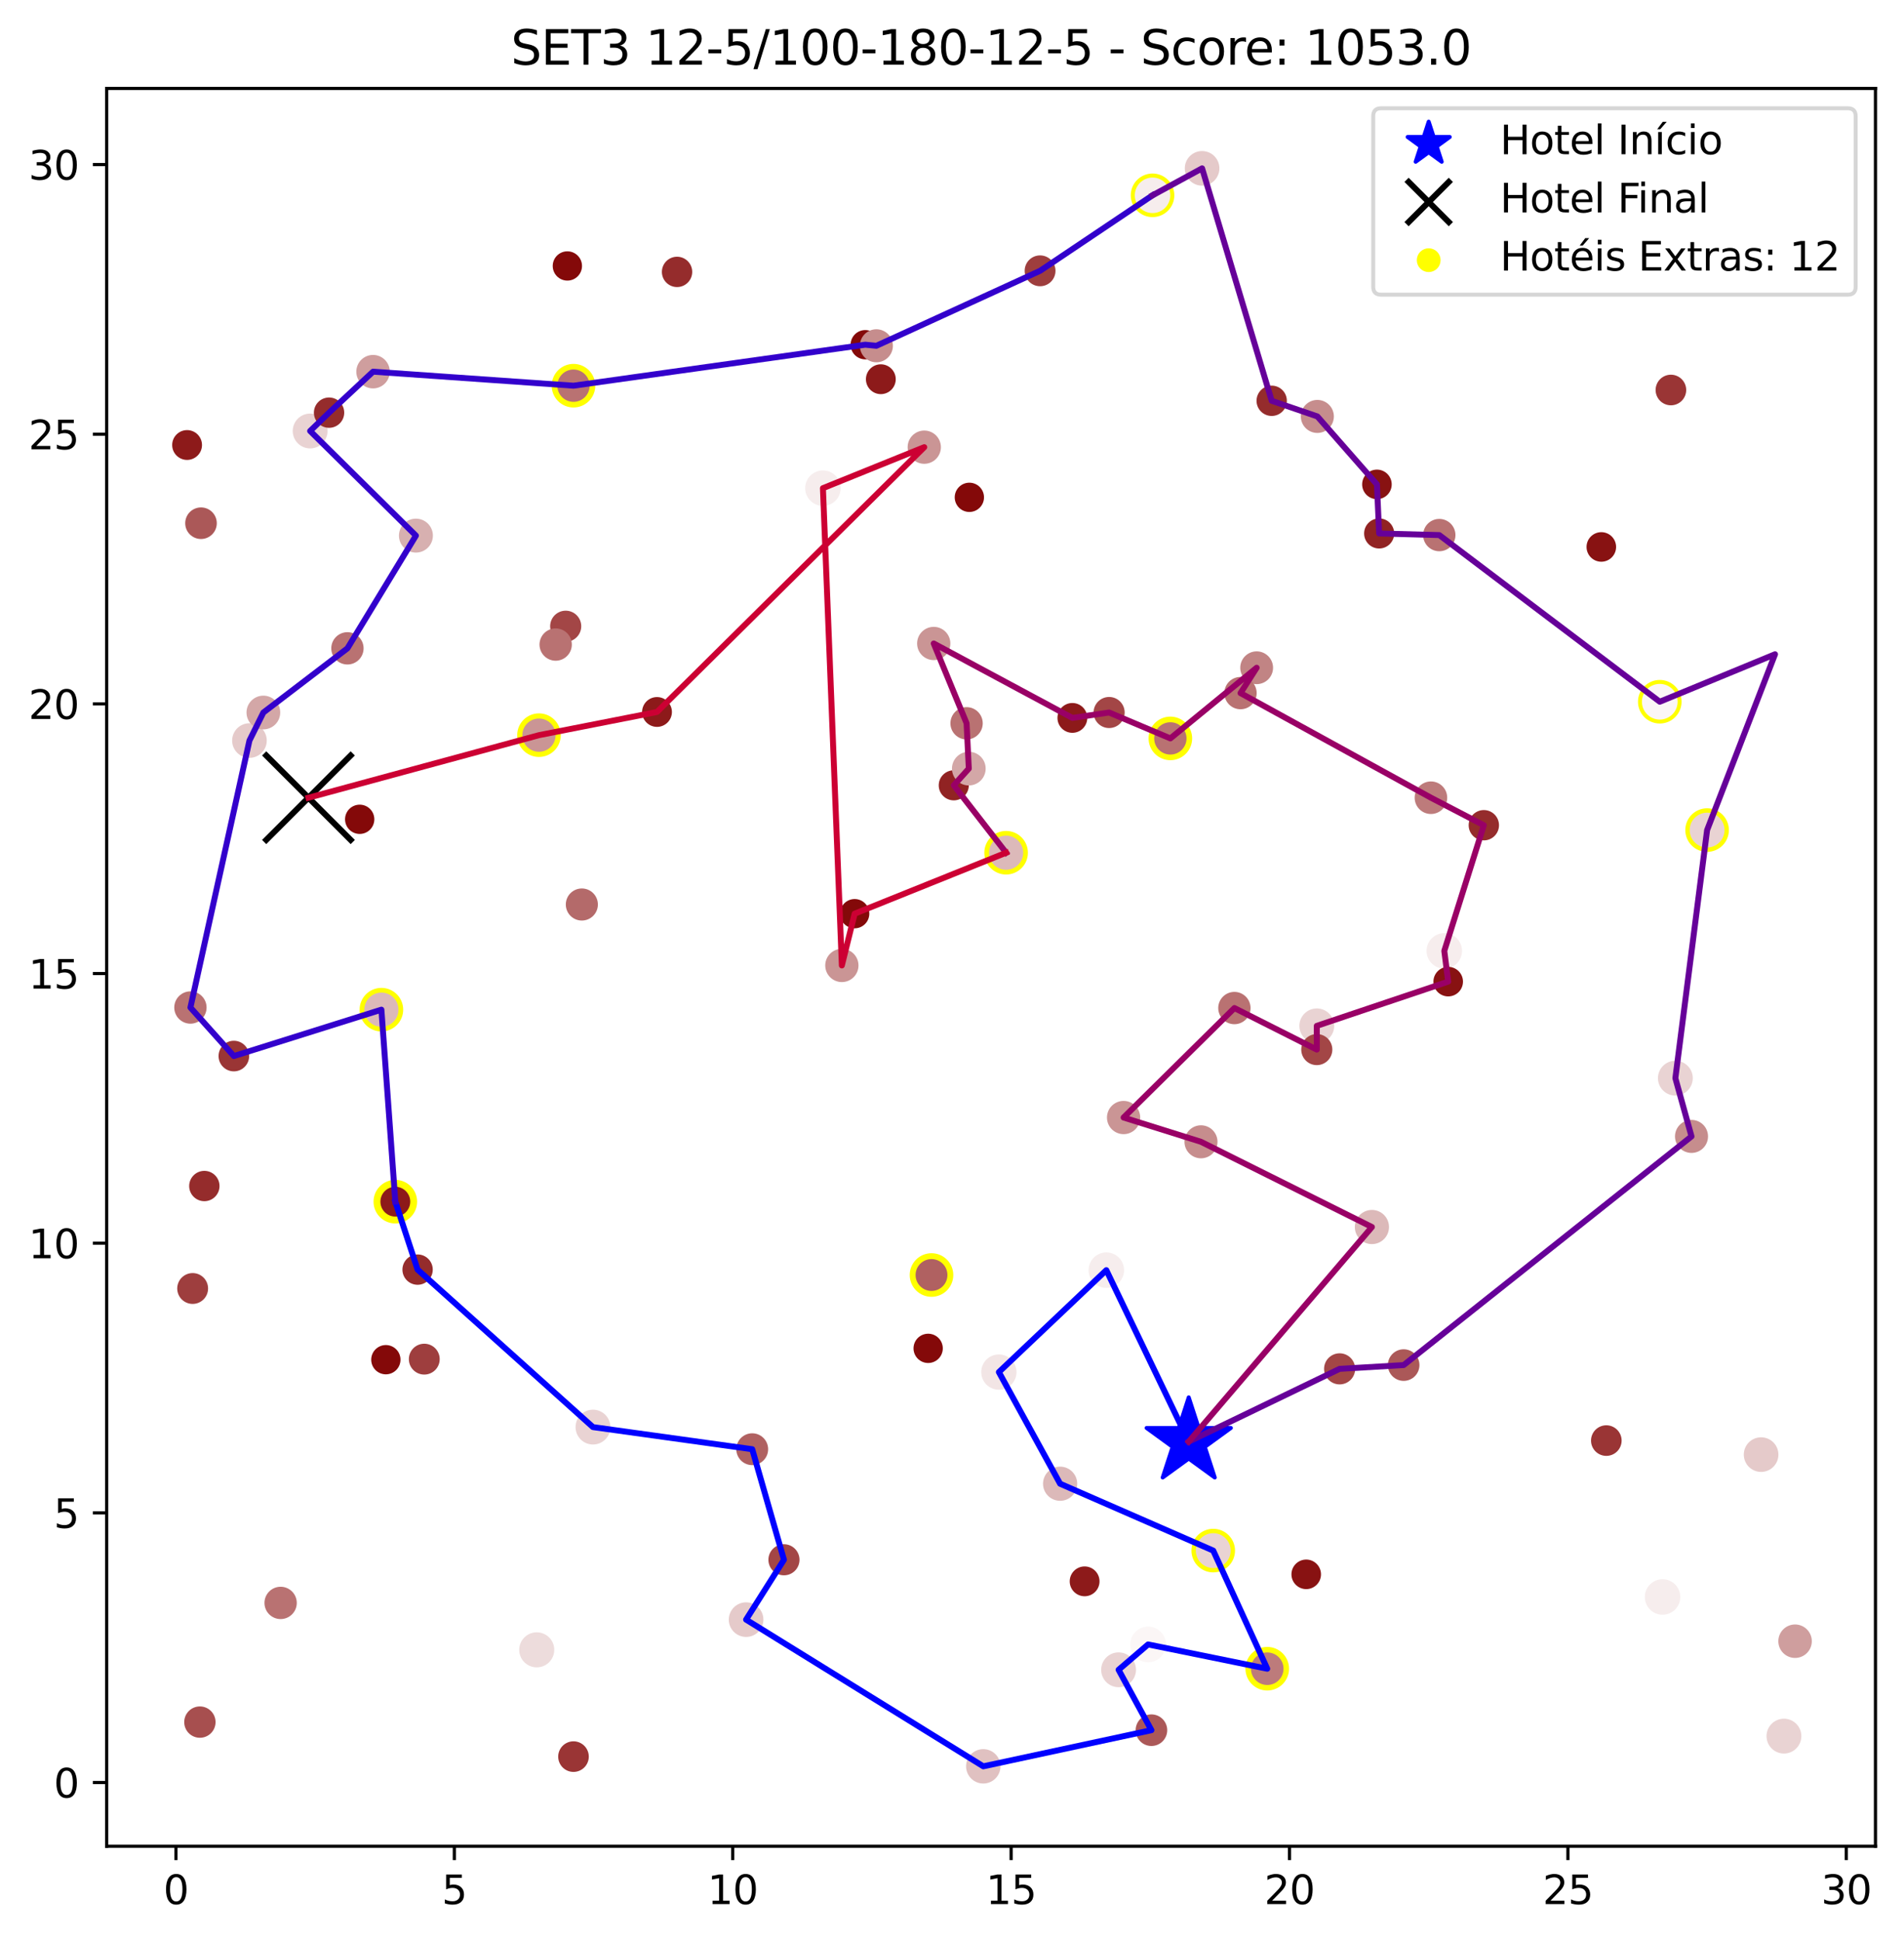 <?xml version="1.0" encoding="utf-8" standalone="no"?>
<!DOCTYPE svg PUBLIC "-//W3C//DTD SVG 1.1//EN"
  "http://www.w3.org/Graphics/SVG/1.1/DTD/svg11.dtd">
<svg xmlns:xlink="http://www.w3.org/1999/xlink" width="480.525pt" height="489.716pt" viewBox="0 0 480.525 489.716" xmlns="http://www.w3.org/2000/svg" version="1.1">
 <defs>
  <style type="text/css">*{stroke-linejoin: round; stroke-linecap: butt}</style>
 </defs>
 <g id="figure_1">
  <g id="patch_1">
   <path d="M 0 489.716 
L 480.525 489.716 
L 480.525 0 
L 0 0 
z
" style="fill: #ffffff"/>
  </g>
  <g id="axes_1">
   <g id="patch_2">
    <path d="M 26.925 465.838 
L 473.325 465.838 
L 473.325 22.318 
L 26.925 22.318 
z
" style="fill: #ffffff"/>
   </g>
   <g id="PathCollection_1">
    <defs>
     <path id="ma18c067076" d="M 0 -11.18 
L -2.51 -3.455 
L -10.633 -3.455 
L -4.061 1.32 
L -6.572 9.045 
L -0 4.271 
L 6.572 9.045 
L 4.061 1.32 
L 10.633 -3.455 
L 2.51 -3.455 
z
" style="stroke: #0000ff"/>
    </defs>
    <g clip-path="url(#p81ca0486a2)">
     <use xlink:href="#ma18c067076" x="300.009" y="363.759" style="fill: #0000ff; stroke: #0000ff"/>
    </g>
   </g>
   <g id="PathCollection_2">
    <defs>
     <path id="mfc1b18cfdc" d="M -11.18 11.18 
L 11.18 -11.18 
M -11.18 -11.18 
L 11.18 11.18 
" style="stroke: #000000; stroke-width: 1.5"/>
    </defs>
    <g clip-path="url(#p81ca0486a2)">
     <use xlink:href="#mfc1b18cfdc" x="77.849" y="201.281" style="stroke: #000000; stroke-width: 1.5"/>
    </g>
   </g>
   <g id="PathCollection_3">
    <defs>
     <path id="mdcab46cb27" d="M 0 5 
C 1.326 5 2.598 4.473 3.536 3.536 
C 4.473 2.598 5 1.326 5 0 
C 5 -1.326 4.473 -2.598 3.536 -3.536 
C 2.598 -4.473 1.326 -5 0 -5 
C -1.326 -5 -2.598 -4.473 -3.536 -3.536 
C -4.473 -2.598 -5 -1.326 -5 0 
C -5 1.326 -4.473 2.598 -3.536 3.536 
C -2.598 4.473 -1.326 5 0 5 
z
" style="stroke: #ffff00"/>
    </defs>
    <g clip-path="url(#p81ca0486a2)">
     <use xlink:href="#mdcab46cb27" x="418.888" y="177.06" style="fill: #ffff00; stroke: #ffff00"/>
    </g>
   </g>
   <g id="PathCollection_4">
    <g clip-path="url(#p81ca0486a2)">
     <use xlink:href="#mdcab46cb27" x="253.919" y="215.161" style="fill: #ffff00; stroke: #ffff00"/>
    </g>
   </g>
   <g id="PathCollection_5">
    <g clip-path="url(#p81ca0486a2)">
     <use xlink:href="#mdcab46cb27" x="306.192" y="391.247" style="fill: #ffff00; stroke: #ffff00"/>
    </g>
   </g>
   <g id="PathCollection_6">
    <g clip-path="url(#p81ca0486a2)">
     <use xlink:href="#mdcab46cb27" x="96.257" y="254.76" style="fill: #ffff00; stroke: #ffff00"/>
    </g>
   </g>
   <g id="PathCollection_7">
    <g clip-path="url(#p81ca0486a2)">
     <use xlink:href="#mdcab46cb27" x="99.77" y="303.204" style="fill: #ffff00; stroke: #ffff00"/>
    </g>
   </g>
   <g id="PathCollection_8">
    <g clip-path="url(#p81ca0486a2)">
     <use xlink:href="#mdcab46cb27" x="290.875" y="49.282" style="fill: #ffff00; stroke: #ffff00"/>
    </g>
   </g>
   <g id="PathCollection_9">
    <g clip-path="url(#p81ca0486a2)">
     <use xlink:href="#mdcab46cb27" x="295.372" y="186.313" style="fill: #ffff00; stroke: #ffff00"/>
    </g>
   </g>
   <g id="PathCollection_10">
    <g clip-path="url(#p81ca0486a2)">
     <use xlink:href="#mdcab46cb27" x="430.832" y="209.446" style="fill: #ffff00; stroke: #ffff00"/>
    </g>
   </g>
   <g id="PathCollection_11">
    <g clip-path="url(#p81ca0486a2)">
     <use xlink:href="#mdcab46cb27" x="235.089" y="321.711" style="fill: #ffff00; stroke: #ffff00"/>
    </g>
   </g>
   <g id="PathCollection_12">
    <g clip-path="url(#p81ca0486a2)">
     <use xlink:href="#mdcab46cb27" x="319.822" y="421.048" style="fill: #ffff00; stroke: #ffff00"/>
    </g>
   </g>
   <g id="PathCollection_13">
    <g clip-path="url(#p81ca0486a2)">
     <use xlink:href="#mdcab46cb27" x="144.736" y="97.318" style="fill: #ffff00; stroke: #ffff00"/>
    </g>
   </g>
   <g id="PathCollection_14">
    <g clip-path="url(#p81ca0486a2)">
     <use xlink:href="#mdcab46cb27" x="136.024" y="185.496" style="fill: #ffff00; stroke: #ffff00"/>
    </g>
   </g>
   <g id="PathCollection_15">
    <defs>
     <path id="mba3a2cd5c7" d="M 0 3.392 
C 0.9 3.392 1.763 3.035 2.399 2.399 
C 3.035 1.763 3.392 0.9 3.392 0 
C 3.392 -0.9 3.035 -1.763 2.399 -2.399 
C 1.763 -3.035 0.9 -3.392 0 -3.392 
C -0.9 -3.392 -1.763 -3.035 -2.399 -2.399 
C -3.035 -1.763 -3.392 -0.9 -3.392 0 
C -3.392 0.9 -3.035 1.763 -2.399 2.399 
C -1.763 3.035 -0.9 3.392 0 3.392 
z
" style="stroke: #9e3e3e"/>
    </defs>
    <g clip-path="url(#p81ca0486a2)">
     <use xlink:href="#mba3a2cd5c7" x="262.491" y="68.333" style="fill: #9e3e3e; stroke: #9e3e3e"/>
    </g>
   </g>
   <g id="PathCollection_16">
    <defs>
     <path id="m7656d18fa8" d="M 0 3.328 
C 0.883 3.328 1.729 2.978 2.353 2.353 
C 2.978 1.729 3.328 0.883 3.328 0 
C 3.328 -0.883 2.978 -1.729 2.353 -2.353 
C 1.729 -2.978 0.883 -3.328 0 -3.328 
C -0.883 -3.328 -1.729 -2.978 -2.353 -2.353 
C -2.978 -1.729 -3.328 -0.883 -3.328 0 
C -3.328 0.883 -2.978 1.729 -2.353 2.353 
C -1.729 2.978 -0.883 3.328 0 3.328 
z
" style="stroke: #952c2c"/>
    </defs>
    <g clip-path="url(#p81ca0486a2)">
     <use xlink:href="#m7656d18fa8" x="170.872" y="68.605" style="fill: #952c2c; stroke: #952c2c"/>
    </g>
   </g>
   <g id="PathCollection_17">
    <defs>
     <path id="m04b0df99ba" d="M 0 3.895 
C 1.033 3.895 2.024 3.485 2.754 2.754 
C 3.485 2.024 3.895 1.033 3.895 0 
C 3.895 -1.033 3.485 -2.024 2.754 -2.754 
C 2.024 -3.485 1.033 -3.895 0 -3.895 
C -1.033 -3.895 -2.024 -3.485 -2.754 -2.754 
C -3.485 -2.024 -3.895 -1.033 -3.895 0 
C -3.895 1.033 -3.485 2.024 -2.754 2.754 
C -2.024 3.485 -1.033 3.895 0 3.895 
z
" style="stroke: #e9d3d3"/>
    </defs>
    <g clip-path="url(#p81ca0486a2)">
     <use xlink:href="#m04b0df99ba" x="282.304" y="421.32" style="fill: #e9d3d3; stroke: #e9d3d3"/>
    </g>
   </g>
   <g id="PathCollection_18">
    <defs>
     <path id="m6195710297" d="M 0 3.263 
C 0.865 3.263 1.695 2.919 2.307 2.307 
C 2.919 1.695 3.263 0.865 3.263 0 
C 3.263 -0.865 2.919 -1.695 2.307 -2.307 
C 1.695 -2.919 0.865 -3.263 0 -3.263 
C -0.865 -3.263 -1.695 -2.919 -2.307 -2.307 
C -2.919 -1.695 -3.263 -0.865 -3.263 0 
C -3.263 0.865 -2.919 1.695 -2.307 2.307 
C -1.695 2.919 -0.865 3.263 0 3.263 
z
" style="stroke: #8d1a1a"/>
    </defs>
    <g clip-path="url(#p81ca0486a2)">
     <use xlink:href="#m6195710297" x="165.814" y="179.645" style="fill: #8d1a1a; stroke: #8d1a1a"/>
    </g>
   </g>
   <g id="PathCollection_19">
    <defs>
     <path id="mcd9da1a02b" d="M 0 3.867 
C 1.026 3.867 2.009 3.46 2.735 2.735 
C 3.46 2.009 3.867 1.026 3.867 0 
C 3.867 -1.026 3.46 -2.009 2.735 -2.735 
C 2.009 -3.46 1.026 -3.867 0 -3.867 
C -1.026 -3.867 -2.009 -3.46 -2.735 -2.735 
C -3.46 -2.009 -3.867 -1.026 -3.867 0 
C -3.867 1.026 -3.46 2.009 -2.735 2.735 
C -2.009 3.46 -1.026 3.867 0 3.867 
z
" style="stroke: #e5caca"/>
    </defs>
    <g clip-path="url(#p81ca0486a2)">
     <use xlink:href="#mcd9da1a02b" x="303.382" y="42.478" style="fill: #e5caca; stroke: #e5caca"/>
    </g>
   </g>
   <g id="PathCollection_20">
    <g clip-path="url(#p81ca0486a2)">
     <use xlink:href="#m6195710297" x="99.77" y="303.204" style="fill: #8d1a1a; stroke: #8d1a1a"/>
    </g>
   </g>
   <g id="PathCollection_21">
    <defs>
     <path id="m7a9703d9ce" d="M 0 3.95 
C 1.048 3.95 2.052 3.534 2.793 2.793 
C 3.534 2.052 3.95 1.048 3.95 0 
C 3.95 -1.048 3.534 -2.052 2.793 -2.793 
C 2.052 -3.534 1.048 -3.95 0 -3.95 
C -1.048 -3.95 -2.052 -3.534 -2.793 -2.793 
C -3.534 -2.052 -3.95 -1.048 -3.95 0 
C -3.95 1.048 -3.534 2.052 -2.793 2.793 
C -2.052 3.534 -1.048 3.95 0 3.95 
z
" style="stroke: #f2e5e5"/>
    </defs>
    <g clip-path="url(#p81ca0486a2)">
     <use xlink:href="#m7a9703d9ce" x="252.092" y="346.205" style="fill: #f2e5e5; stroke: #f2e5e5"/>
    </g>
   </g>
   <g id="PathCollection_22">
    <g clip-path="url(#p81ca0486a2)">
     <use xlink:href="#m04b0df99ba" x="78.271" y="108.748" style="fill: #e9d3d3; stroke: #e9d3d3"/>
    </g>
   </g>
   <g id="PathCollection_23">
    <defs>
     <path id="mee8bb777bc" d="M 0 3.667 
C 0.973 3.667 1.905 3.281 2.593 2.593 
C 3.281 1.905 3.667 0.973 3.667 0 
C 3.667 -0.973 3.281 -1.905 2.593 -2.593 
C 1.905 -3.281 0.973 -3.667 0 -3.667 
C -0.973 -3.667 -1.905 -3.281 -2.593 -2.593 
C -3.281 -1.905 -3.667 -0.973 -3.667 0 
C -3.667 0.973 -3.281 1.905 -2.593 2.593 
C -1.905 3.281 -0.973 3.667 0 3.667 
z
" style="stroke: #c68d8d"/>
    </defs>
    <g clip-path="url(#p81ca0486a2)">
     <use xlink:href="#mee8bb777bc" x="303.101" y="288.099" style="fill: #c68d8d; stroke: #c68d8d"/>
    </g>
   </g>
   <g id="PathCollection_24">
    <defs>
     <path id="m1879bbd287" d="M 0 3.811 
C 1.011 3.811 1.98 3.41 2.695 2.695 
C 3.41 1.98 3.811 1.011 3.811 0 
C 3.811 -1.011 3.41 -1.98 2.695 -2.695 
C 1.98 -3.41 1.011 -3.811 0 -3.811 
C -1.011 -3.811 -1.98 -3.41 -2.695 -2.695 
C -3.41 -1.98 -3.811 -1.011 -3.811 0 
C -3.811 1.011 -3.41 1.98 -2.695 2.695 
C -1.98 3.41 -1.011 3.811 0 3.811 
z
" style="stroke: #dcb9b9"/>
    </defs>
    <g clip-path="url(#p81ca0486a2)">
     <use xlink:href="#m1879bbd287" x="253.919" y="215.161" style="fill: #dcb9b9; stroke: #dcb9b9"/>
    </g>
   </g>
   <g id="PathCollection_25">
    <defs>
     <path id="m05b6ee1ac3" d="M 0 3.361 
C 0.891 3.361 1.746 3.006 2.376 2.376 
C 3.006 1.746 3.361 0.891 3.361 0 
C 3.361 -0.891 3.006 -1.746 2.376 -2.376 
C 1.746 -3.006 0.891 -3.361 0 -3.361 
C -0.891 -3.361 -1.746 -3.006 -2.376 -2.376 
C -3.006 -1.746 -3.361 -0.891 -3.361 0 
C -3.361 0.891 -3.006 1.746 -2.376 2.376 
C -1.746 3.006 -0.891 3.361 0 3.361 
z
" style="stroke: #9a3535"/>
    </defs>
    <g clip-path="url(#p81ca0486a2)">
     <use xlink:href="#m05b6ee1ac3" x="144.736" y="443.229" style="fill: #9a3535; stroke: #9a3535"/>
    </g>
   </g>
   <g id="PathCollection_26">
    <defs>
     <path id="m566c86bbba" d="M 0 3.696 
C 0.98 3.696 1.921 3.307 2.614 2.614 
C 3.307 1.921 3.696 0.98 3.696 0 
C 3.696 -0.98 3.307 -1.921 2.614 -2.614 
C 1.921 -3.307 0.98 -3.696 0 -3.696 
C -0.98 -3.696 -1.921 -3.307 -2.614 -2.614 
C -3.307 -1.921 -3.696 -0.98 -3.696 0 
C -3.696 0.98 -3.307 1.921 -2.614 2.614 
C -1.921 3.307 -0.98 3.696 0 3.696 
z
" style="stroke: #ca9595"/>
    </defs>
    <g clip-path="url(#p81ca0486a2)">
     <use xlink:href="#m566c86bbba" x="233.263" y="112.831" style="fill: #ca9595; stroke: #ca9595"/>
    </g>
   </g>
   <g id="PathCollection_27">
    <defs>
     <path id="m4d0fc7aca3" d="M 0 3.977 
C 1.055 3.977 2.067 3.558 2.812 2.812 
C 3.558 2.067 3.977 1.055 3.977 0 
C 3.977 -1.055 3.558 -2.067 2.812 -2.812 
C 2.067 -3.558 1.055 -3.977 0 -3.977 
C -1.055 -3.977 -2.067 -3.558 -2.812 -2.812 
C -3.558 -2.067 -3.977 -1.055 -3.977 0 
C -3.977 1.055 -3.558 2.067 -2.812 2.812 
C -2.067 3.558 -1.055 3.977 0 3.977 
z
" style="stroke: #f6eded"/>
    </defs>
    <g clip-path="url(#p81ca0486a2)">
     <use xlink:href="#m4d0fc7aca3" x="290.875" y="49.282" style="fill: #f6eded; stroke: #f6eded"/>
    </g>
   </g>
   <g id="PathCollection_28">
    <g clip-path="url(#p81ca0486a2)">
     <use xlink:href="#m4d0fc7aca3" x="279.212" y="320.486" style="fill: #f6eded; stroke: #f6eded"/>
    </g>
   </g>
   <g id="PathCollection_29">
    <defs>
     <path id="mb401689727" d="M 0 3.196 
C 0.848 3.196 1.661 2.859 2.26 2.26 
C 2.859 1.661 3.196 0.848 3.196 0 
C 3.196 -0.848 2.859 -1.661 2.26 -2.26 
C 1.661 -2.859 0.848 -3.196 0 -3.196 
C -0.848 -3.196 -1.661 -2.859 -2.26 -2.26 
C -2.859 -1.661 -3.196 -0.848 -3.196 0 
C -3.196 0.848 -2.859 1.661 -2.26 2.26 
C -1.661 2.859 -0.848 3.196 0 3.196 
z
" style="stroke: #840909"/>
    </defs>
    <g clip-path="url(#p81ca0486a2)">
     <use xlink:href="#mb401689727" x="218.368" y="86.976" style="fill: #840909; stroke: #840909"/>
    </g>
   </g>
   <g id="PathCollection_30">
    <g clip-path="url(#p81ca0486a2)">
     <use xlink:href="#m05b6ee1ac3" x="405.398" y="363.487" style="fill: #9a3535; stroke: #9a3535"/>
    </g>
   </g>
   <g id="PathCollection_31">
    <g clip-path="url(#p81ca0486a2)">
     <use xlink:href="#m4d0fc7aca3" x="207.688" y="123.173" style="fill: #f6eded; stroke: #f6eded"/>
    </g>
   </g>
   <g id="PathCollection_32">
    <g clip-path="url(#p81ca0486a2)">
     <use xlink:href="#mcd9da1a02b" x="188.297" y="408.665" style="fill: #e5caca; stroke: #e5caca"/>
    </g>
   </g>
   <g id="PathCollection_33">
    <defs>
     <path id="m15bb68bbd5" d="M 0 3.725 
C 0.988 3.725 1.936 3.333 2.634 2.634 
C 3.333 1.936 3.725 0.988 3.725 0 
C 3.725 -0.988 3.333 -1.936 2.634 -2.634 
C 1.936 -3.333 0.988 -3.725 0 -3.725 
C -0.988 -3.725 -1.936 -3.333 -2.634 -2.634 
C -3.333 -1.936 -3.725 -0.988 -3.725 0 
C -3.725 0.988 -3.333 1.936 -2.634 2.634 
C -1.936 3.333 -0.988 3.725 0 3.725 
z
" style="stroke: #cf9e9e"/>
    </defs>
    <g clip-path="url(#p81ca0486a2)">
     <use xlink:href="#m15bb68bbd5" x="94.149" y="93.78" style="fill: #cf9e9e; stroke: #cf9e9e"/>
    </g>
   </g>
   <g id="PathCollection_34">
    <defs>
     <path id="m0077abe23b" d="M 0 3.578 
C 0.949 3.578 1.859 3.201 2.53 2.53 
C 3.201 1.859 3.578 0.949 3.578 0 
C 3.578 -0.949 3.201 -1.859 2.53 -2.53 
C 1.859 -3.201 0.949 -3.578 0 -3.578 
C -0.949 -3.578 -1.859 -3.201 -2.53 -2.53 
C -3.201 -1.859 -3.578 -0.949 -3.578 0 
C -3.578 0.949 -3.201 1.859 -2.53 2.53 
C -1.859 3.201 -0.949 3.578 0 3.578 
z
" style="stroke: #b97272"/>
    </defs>
    <g clip-path="url(#p81ca0486a2)">
     <use xlink:href="#m0077abe23b" x="295.372" y="186.313" style="fill: #b97272; stroke: #b97272"/>
    </g>
   </g>
   <g id="PathCollection_35">
    <g clip-path="url(#p81ca0486a2)">
     <use xlink:href="#mb401689727" x="97.381" y="343.075" style="fill: #840909; stroke: #840909"/>
    </g>
   </g>
   <g id="PathCollection_36">
    <g clip-path="url(#p81ca0486a2)">
     <use xlink:href="#m0077abe23b" x="243.942" y="182.503" style="fill: #b97272; stroke: #b97272"/>
    </g>
   </g>
   <g id="PathCollection_37">
    <g clip-path="url(#p81ca0486a2)">
     <use xlink:href="#m1879bbd287" x="267.549" y="374.373" style="fill: #dcb9b9; stroke: #dcb9b9"/>
    </g>
   </g>
   <g id="PathCollection_38">
    <g clip-path="url(#p81ca0486a2)">
     <use xlink:href="#mcd9da1a02b" x="62.954" y="186.857" style="fill: #e5caca; stroke: #e5caca"/>
    </g>
   </g>
   <g id="PathCollection_39">
    <g clip-path="url(#p81ca0486a2)">
     <use xlink:href="#mee8bb777bc" x="332.469" y="105.074" style="fill: #c68d8d; stroke: #c68d8d"/>
    </g>
   </g>
   <g id="PathCollection_40">
    <defs>
     <path id="m54133c2c2b" d="M 0 3.424 
C 0.908 3.424 1.779 3.063 2.421 2.421 
C 3.063 1.779 3.424 0.908 3.424 0 
C 3.424 -0.908 3.063 -1.779 2.421 -2.421 
C 1.779 -3.063 0.908 -3.424 0 -3.424 
C -0.908 -3.424 -1.779 -3.063 -2.421 -2.421 
C -3.063 -1.779 -3.424 -0.908 -3.424 0 
C -3.424 0.908 -3.063 1.779 -2.421 2.421 
C -1.779 3.063 -0.908 3.424 0 3.424 
z
" style="stroke: #a34646"/>
    </defs>
    <g clip-path="url(#p81ca0486a2)">
     <use xlink:href="#m54133c2c2b" x="279.915" y="179.781" style="fill: #a34646; stroke: #a34646"/>
    </g>
   </g>
   <g id="PathCollection_41">
    <g clip-path="url(#p81ca0486a2)">
     <use xlink:href="#m04b0df99ba" x="430.832" y="209.446" style="fill: #e9d3d3; stroke: #e9d3d3"/>
    </g>
   </g>
   <g id="PathCollection_42">
    <defs>
     <path id="m2c5365480b" d="M 0 3.638 
C 0.965 3.638 1.89 3.254 2.572 2.572 
C 3.254 1.89 3.638 0.965 3.638 0 
C 3.638 -0.965 3.254 -1.89 2.572 -2.572 
C 1.89 -3.254 0.965 -3.638 0 -3.638 
C -0.965 -3.638 -1.89 -3.254 -2.572 -2.572 
C -3.254 -1.89 -3.638 -0.965 -3.638 0 
C -3.638 0.965 -3.254 1.89 -2.572 2.572 
C -1.89 3.254 -0.965 3.638 0 3.638 
z
" style="stroke: #c18484"/>
    </defs>
    <g clip-path="url(#p81ca0486a2)">
     <use xlink:href="#m2c5365480b" x="317.152" y="168.487" style="fill: #c18484; stroke: #c18484"/>
    </g>
   </g>
   <g id="PathCollection_43">
    <g clip-path="url(#p81ca0486a2)">
     <use xlink:href="#m04b0df99ba" x="332.328" y="258.843" style="fill: #e9d3d3; stroke: #e9d3d3"/>
    </g>
   </g>
   <g id="PathCollection_44">
    <g clip-path="url(#p81ca0486a2)">
     <use xlink:href="#m54133c2c2b" x="338.09" y="345.388" style="fill: #a34646; stroke: #a34646"/>
    </g>
   </g>
   <g id="PathCollection_45">
    <g clip-path="url(#p81ca0486a2)">
     <use xlink:href="#m7656d18fa8" x="83.048" y="104.122" style="fill: #952c2c; stroke: #952c2c"/>
    </g>
   </g>
   <g id="PathCollection_46">
    <g clip-path="url(#p81ca0486a2)">
     <use xlink:href="#m6195710297" x="270.641" y="181.142" style="fill: #8d1a1a; stroke: #8d1a1a"/>
    </g>
   </g>
   <g id="PathCollection_47">
    <defs>
     <path id="md9c5b44cce" d="M 0 3.455 
C 0.916 3.455 1.795 3.091 2.443 2.443 
C 3.091 1.795 3.455 0.916 3.455 0 
C 3.455 -0.916 3.091 -1.795 2.443 -2.443 
C 1.795 -3.091 0.916 -3.455 0 -3.455 
C -0.916 -3.455 -1.795 -3.091 -2.443 -2.443 
C -3.091 -1.795 -3.455 -0.916 -3.455 0 
C -3.455 0.916 -3.091 1.795 -2.443 2.443 
C -1.795 3.091 -0.916 3.455 0 3.455 
z
" style="stroke: #a74f4f"/>
    </defs>
    <g clip-path="url(#p81ca0486a2)">
     <use xlink:href="#md9c5b44cce" x="50.448" y="434.52" style="fill: #a74f4f; stroke: #a74f4f"/>
    </g>
   </g>
   <g id="PathCollection_48">
    <defs>
     <path id="mc41c60c605" d="M 0 3.517 
C 0.933 3.517 1.827 3.147 2.487 2.487 
C 3.147 1.827 3.517 0.933 3.517 0 
C 3.517 -0.933 3.147 -1.827 2.487 -2.487 
C 1.827 -3.147 0.933 -3.517 0 -3.517 
C -0.933 -3.517 -1.827 -3.147 -2.487 -2.487 
C -3.147 -1.827 -3.517 -0.933 -3.517 0 
C -3.517 0.933 -3.147 1.827 -2.487 2.487 
C -1.827 3.147 -0.933 3.517 0 3.517 
z
" style="stroke: #b06161"/>
    </defs>
    <g clip-path="url(#p81ca0486a2)">
     <use xlink:href="#mc41c60c605" x="235.089" y="321.711" style="fill: #b06161; stroke: #b06161"/>
    </g>
   </g>
   <g id="PathCollection_49">
    <g clip-path="url(#p81ca0486a2)">
     <use xlink:href="#mba3a2cd5c7" x="48.621" y="325.113" style="fill: #9e3e3e; stroke: #9e3e3e"/>
    </g>
   </g>
   <g id="PathCollection_50">
    <defs>
     <path id="m07730faebd" d="M 0 3.486 
C 0.925 3.486 1.811 3.119 2.465 2.465 
C 3.119 1.811 3.486 0.925 3.486 0 
C 3.486 -0.925 3.119 -1.811 2.465 -2.465 
C 1.811 -3.119 0.925 -3.486 0 -3.486 
C -0.925 -3.486 -1.811 -3.119 -2.465 -2.465 
C -3.119 -1.811 -3.486 -0.925 -3.486 0 
C -3.486 0.925 -3.119 1.811 -2.465 2.465 
C -1.811 3.119 -0.925 3.486 0 3.486 
z
" style="stroke: #ab5858"/>
    </defs>
    <g clip-path="url(#p81ca0486a2)">
     <use xlink:href="#m07730faebd" x="50.729" y="132.018" style="fill: #ab5858; stroke: #ab5858"/>
    </g>
   </g>
   <g id="PathCollection_51">
    <g clip-path="url(#p81ca0486a2)">
     <use xlink:href="#m0077abe23b" x="363.243" y="135.011" style="fill: #b97272; stroke: #b97272"/>
    </g>
   </g>
   <g id="PathCollection_52">
    <g clip-path="url(#p81ca0486a2)">
     <use xlink:href="#m0077abe23b" x="313.077" y="174.882" style="fill: #b97272; stroke: #b97272"/>
    </g>
   </g>
   <g id="PathCollection_53">
    <g clip-path="url(#p81ca0486a2)">
     <use xlink:href="#m54133c2c2b" x="142.769" y="158.009" style="fill: #a34646; stroke: #a34646"/>
    </g>
   </g>
   <g id="PathCollection_54">
    <g clip-path="url(#p81ca0486a2)">
     <use xlink:href="#m04b0df99ba" x="450.224" y="438.058" style="fill: #e9d3d3; stroke: #e9d3d3"/>
    </g>
   </g>
   <g id="PathCollection_55">
    <defs>
     <path id="m85a4278e37" d="M 0 3.608 
C 0.957 3.608 1.875 3.228 2.551 2.551 
C 3.228 1.875 3.608 0.957 3.608 0 
C 3.608 -0.957 3.228 -1.875 2.551 -2.551 
C 1.875 -3.228 0.957 -3.608 0 -3.608 
C -0.957 -3.608 -1.875 -3.228 -2.551 -2.551 
C -3.228 -1.875 -3.608 -0.957 -3.608 0 
C -3.608 0.957 -3.228 1.875 -2.551 2.551 
C -1.875 3.228 -0.957 3.608 0 3.608 
z
" style="stroke: #bd7b7b"/>
    </defs>
    <g clip-path="url(#p81ca0486a2)">
     <use xlink:href="#m85a4278e37" x="319.822" y="421.048" style="fill: #bd7b7b; stroke: #bd7b7b"/>
    </g>
   </g>
   <g id="PathCollection_56">
    <g clip-path="url(#p81ca0486a2)">
     <use xlink:href="#m4d0fc7aca3" x="364.507" y="239.928" style="fill: #f6eded; stroke: #f6eded"/>
    </g>
   </g>
   <g id="PathCollection_57">
    <g clip-path="url(#p81ca0486a2)">
     <use xlink:href="#mb401689727" x="234.246" y="340.217" style="fill: #840909; stroke: #840909"/>
    </g>
   </g>
   <g id="PathCollection_58">
    <g clip-path="url(#p81ca0486a2)">
     <use xlink:href="#m7656d18fa8" x="51.572" y="299.258" style="fill: #952c2c; stroke: #952c2c"/>
    </g>
   </g>
   <g id="PathCollection_59">
    <defs>
     <path id="m815895ac5e" d="M 0 3.783 
C 1.003 3.783 1.966 3.384 2.675 2.675 
C 3.384 1.966 3.783 1.003 3.783 0 
C 3.783 -1.003 3.384 -1.966 2.675 -2.675 
C 1.966 -3.384 1.003 -3.783 0 -3.783 
C -1.003 -3.783 -1.966 -3.384 -2.675 -2.675 
C -3.384 -1.966 -3.783 -1.003 -3.783 0 
C -3.783 1.003 -3.384 1.966 -2.675 2.675 
C -1.966 3.384 -1.003 3.783 0 3.783 
z
" style="stroke: #d7b0b0"/>
    </defs>
    <g clip-path="url(#p81ca0486a2)">
     <use xlink:href="#m815895ac5e" x="104.969" y="135.147" style="fill: #d7b0b0; stroke: #d7b0b0"/>
    </g>
   </g>
   <g id="PathCollection_60">
    <g clip-path="url(#p81ca0486a2)">
     <use xlink:href="#m7656d18fa8" x="320.946" y="101.128" style="fill: #952c2c; stroke: #952c2c"/>
    </g>
   </g>
   <g id="PathCollection_61">
    <g clip-path="url(#p81ca0486a2)">
     <use xlink:href="#m6195710297" x="273.732" y="399.003" style="fill: #8d1a1a; stroke: #8d1a1a"/>
    </g>
   </g>
   <g id="PathCollection_62">
    <g clip-path="url(#p81ca0486a2)">
     <use xlink:href="#m0077abe23b" x="144.736" y="97.318" style="fill: #b97272; stroke: #b97272"/>
    </g>
   </g>
   <g id="PathCollection_63">
    <g clip-path="url(#p81ca0486a2)">
     <use xlink:href="#m05b6ee1ac3" x="59.019" y="266.463" style="fill: #9a3535; stroke: #9a3535"/>
    </g>
   </g>
   <g id="PathCollection_64">
    <defs>
     <path id="mbbb356b43e" d="M 0 4.004 
C 1.062 4.004 2.081 3.582 2.831 2.831 
C 3.582 2.081 4.004 1.062 4.004 0 
C 4.004 -1.062 3.582 -2.081 2.831 -2.831 
C 2.081 -3.582 1.062 -4.004 0 -4.004 
C -1.062 -4.004 -2.081 -3.582 -2.831 -2.831 
C -3.582 -2.081 -4.004 -1.062 -4.004 0 
C -4.004 1.062 -3.582 2.081 -2.831 2.831 
C -2.081 3.582 -1.062 4.004 0 4.004 
z
" style="stroke: #fbf6f6"/>
    </defs>
    <g clip-path="url(#p81ca0486a2)">
     <use xlink:href="#mbbb356b43e" x="289.751" y="414.924" style="fill: #fbf6f6; stroke: #fbf6f6"/>
    </g>
   </g>
   <g id="PathCollection_65">
    <g clip-path="url(#p81ca0486a2)">
     <use xlink:href="#m7656d18fa8" x="374.484" y="208.221" style="fill: #952c2c; stroke: #952c2c"/>
    </g>
   </g>
   <g id="PathCollection_66">
    <g clip-path="url(#p81ca0486a2)">
     <use xlink:href="#m566c86bbba" x="212.466" y="243.602" style="fill: #ca9595; stroke: #ca9595"/>
    </g>
   </g>
   <g id="PathCollection_67">
    <defs>
     <path id="mbc3982a4ec" d="M 0 3.23 
C 0.857 3.23 1.678 2.889 2.284 2.284 
C 2.889 1.678 3.23 0.857 3.23 0 
C 3.23 -0.857 2.889 -1.678 2.284 -2.284 
C 1.678 -2.889 0.857 -3.23 0 -3.23 
C -0.857 -3.23 -1.678 -2.889 -2.284 -2.284 
C -2.889 -1.678 -3.23 -0.857 -3.23 0 
C -3.23 0.857 -2.889 1.678 -2.284 2.284 
C -1.678 2.889 -0.857 3.23 0 3.23 
z
" style="stroke: #881212"/>
    </defs>
    <g clip-path="url(#p81ca0486a2)">
     <use xlink:href="#mbc3982a4ec" x="365.491" y="247.684" style="fill: #881212; stroke: #881212"/>
    </g>
   </g>
   <g id="PathCollection_68">
    <g clip-path="url(#p81ca0486a2)">
     <use xlink:href="#mcd9da1a02b" x="444.462" y="367.025" style="fill: #e5caca; stroke: #e5caca"/>
    </g>
   </g>
   <g id="PathCollection_69">
    <g clip-path="url(#p81ca0486a2)">
     <use xlink:href="#m566c86bbba" x="136.024" y="185.496" style="fill: #ca9595; stroke: #ca9595"/>
    </g>
   </g>
   <g id="PathCollection_70">
    <g clip-path="url(#p81ca0486a2)">
     <use xlink:href="#m05b6ee1ac3" x="421.698" y="98.406" style="fill: #9a3535; stroke: #9a3535"/>
    </g>
   </g>
   <g id="PathCollection_71">
    <g clip-path="url(#p81ca0486a2)">
     <use xlink:href="#m1879bbd287" x="346.24" y="309.6" style="fill: #dcb9b9; stroke: #dcb9b9"/>
    </g>
   </g>
   <g id="PathCollection_72">
    <g clip-path="url(#p81ca0486a2)">
     <use xlink:href="#m15bb68bbd5" x="453.034" y="414.108" style="fill: #cf9e9e; stroke: #cf9e9e"/>
    </g>
   </g>
   <g id="PathCollection_73">
    <g clip-path="url(#p81ca0486a2)">
     <use xlink:href="#m85a4278e37" x="361.135" y="201.281" style="fill: #bd7b7b; stroke: #bd7b7b"/>
    </g>
   </g>
   <g id="PathCollection_74">
    <g clip-path="url(#p81ca0486a2)">
     <use xlink:href="#mba3a2cd5c7" x="107.077" y="342.939" style="fill: #9e3e3e; stroke: #9e3e3e"/>
    </g>
   </g>
   <g id="PathCollection_75">
    <defs>
     <path id="m26c4a02730" d="M 0 3.296 
C 0.874 3.296 1.712 2.949 2.33 2.33 
C 2.949 1.712 3.296 0.874 3.296 0 
C 3.296 -0.874 2.949 -1.712 2.33 -2.33 
C 1.712 -2.949 0.874 -3.296 0 -3.296 
C -0.874 -3.296 -1.712 -2.949 -2.33 -2.33 
C -2.949 -1.712 -3.296 -0.874 -3.296 0 
C -3.296 0.874 -2.949 1.712 -2.33 2.33 
C -1.712 2.949 -0.874 3.296 0 3.296 
z
" style="stroke: #912323"/>
    </defs>
    <g clip-path="url(#p81ca0486a2)">
     <use xlink:href="#m26c4a02730" x="348.067" y="134.603" style="fill: #912323; stroke: #912323"/>
    </g>
   </g>
   <g id="PathCollection_76">
    <g clip-path="url(#p81ca0486a2)">
     <use xlink:href="#m0077abe23b" x="140.239" y="162.635" style="fill: #b97272; stroke: #b97272"/>
    </g>
   </g>
   <g id="PathCollection_77">
    <defs>
     <path id="m0ddedebc1e" d="M 0 3.923 
C 1.04 3.923 2.038 3.509 2.774 2.774 
C 3.509 2.038 3.923 1.04 3.923 0 
C 3.923 -1.04 3.509 -2.038 2.774 -2.774 
C 2.038 -3.509 1.04 -3.923 0 -3.923 
C -1.04 -3.923 -2.038 -3.509 -2.774 -2.774 
C -3.509 -2.038 -3.923 -1.04 -3.923 0 
C -3.923 1.04 -3.509 2.038 -2.774 2.774 
C -2.038 3.509 -1.04 3.923 0 3.923 
z
" style="stroke: #eddcdc"/>
    </defs>
    <g clip-path="url(#p81ca0486a2)">
     <use xlink:href="#m0ddedebc1e" x="135.462" y="416.285" style="fill: #eddcdc; stroke: #eddcdc"/>
    </g>
   </g>
   <g id="PathCollection_78">
    <g clip-path="url(#p81ca0486a2)">
     <use xlink:href="#m4d0fc7aca3" x="419.591" y="402.95" style="fill: #f6eded; stroke: #f6eded"/>
    </g>
   </g>
   <g id="PathCollection_79">
    <g clip-path="url(#p81ca0486a2)">
     <use xlink:href="#mb401689727" x="143.19" y="67.108" style="fill: #840909; stroke: #840909"/>
    </g>
   </g>
   <g id="PathCollection_80">
    <g clip-path="url(#p81ca0486a2)">
     <use xlink:href="#mbc3982a4ec" x="329.659" y="397.234" style="fill: #881212; stroke: #881212"/>
    </g>
   </g>
   <g id="PathCollection_81">
    <g clip-path="url(#p81ca0486a2)">
     <use xlink:href="#m566c86bbba" x="283.568" y="281.976" style="fill: #ca9595; stroke: #ca9595"/>
    </g>
   </g>
   <g id="PathCollection_82">
    <g clip-path="url(#p81ca0486a2)">
     <use xlink:href="#m6195710297" x="47.216" y="112.286" style="fill: #8d1a1a; stroke: #8d1a1a"/>
    </g>
   </g>
   <g id="PathCollection_83">
    <g clip-path="url(#p81ca0486a2)">
     <use xlink:href="#m26c4a02730" x="240.71" y="198.152" style="fill: #912323; stroke: #912323"/>
    </g>
   </g>
   <g id="PathCollection_84">
    <g clip-path="url(#p81ca0486a2)">
     <use xlink:href="#m0077abe23b" x="70.823" y="404.446" style="fill: #b97272; stroke: #b97272"/>
    </g>
   </g>
   <g id="PathCollection_85">
    <g clip-path="url(#p81ca0486a2)">
     <use xlink:href="#mb401689727" x="244.645" y="125.486" style="fill: #840909; stroke: #840909"/>
    </g>
   </g>
   <g id="PathCollection_86">
    <g clip-path="url(#p81ca0486a2)">
     <use xlink:href="#mee8bb777bc" x="426.898" y="286.739" style="fill: #c68d8d; stroke: #c68d8d"/>
    </g>
   </g>
   <g id="PathCollection_87">
    <g clip-path="url(#p81ca0486a2)">
     <use xlink:href="#m07730faebd" x="354.249" y="344.436" style="fill: #ab5858; stroke: #ab5858"/>
    </g>
   </g>
   <g id="PathCollection_88">
    <g clip-path="url(#p81ca0486a2)">
     <use xlink:href="#m0077abe23b" x="87.685" y="163.588" style="fill: #b97272; stroke: #b97272"/>
    </g>
   </g>
   <g id="PathCollection_89">
    <g clip-path="url(#p81ca0486a2)">
     <use xlink:href="#m6195710297" x="222.302" y="95.685" style="fill: #8d1a1a; stroke: #8d1a1a"/>
    </g>
   </g>
   <g id="PathCollection_90">
    <g clip-path="url(#p81ca0486a2)">
     <use xlink:href="#m1879bbd287" x="96.257" y="254.76" style="fill: #dcb9b9; stroke: #dcb9b9"/>
    </g>
   </g>
   <g id="PathCollection_91">
    <g clip-path="url(#p81ca0486a2)">
     <use xlink:href="#m04b0df99ba" x="422.823" y="272.042" style="fill: #e9d3d3; stroke: #e9d3d3"/>
    </g>
   </g>
   <g id="PathCollection_92">
    <defs>
     <path id="mdb4054b52d" d="M 0 3.754 
C 0.996 3.754 1.951 3.359 2.655 2.655 
C 3.359 1.951 3.754 0.996 3.754 0 
C 3.754 -0.996 3.359 -1.951 2.655 -2.655 
C 1.951 -3.359 0.996 -3.754 0 -3.754 
C -0.996 -3.754 -1.951 -3.359 -2.655 -2.655 
C -3.359 -1.951 -3.754 -0.996 -3.754 0 
C -3.754 0.996 -3.359 1.951 -2.655 2.655 
C -1.951 3.359 -0.996 3.754 0 3.754 
z
" style="stroke: #d3a7a7"/>
    </defs>
    <g clip-path="url(#p81ca0486a2)">
     <use xlink:href="#mdb4054b52d" x="66.467" y="179.781" style="fill: #d3a7a7; stroke: #d3a7a7"/>
    </g>
   </g>
   <g id="PathCollection_93">
    <g clip-path="url(#p81ca0486a2)">
     <use xlink:href="#m0077abe23b" x="311.532" y="254.352" style="fill: #b97272; stroke: #b97272"/>
    </g>
   </g>
   <g id="PathCollection_94">
    <g clip-path="url(#p81ca0486a2)">
     <use xlink:href="#mdb4054b52d" x="244.504" y="193.933" style="fill: #d3a7a7; stroke: #d3a7a7"/>
    </g>
   </g>
   <g id="PathCollection_95">
    <g clip-path="url(#p81ca0486a2)">
     <use xlink:href="#m54133c2c2b" x="332.328" y="264.83" style="fill: #a34646; stroke: #a34646"/>
    </g>
   </g>
   <g id="PathCollection_96">
    <g clip-path="url(#p81ca0486a2)">
     <use xlink:href="#mb401689727" x="90.777" y="206.725" style="fill: #840909; stroke: #840909"/>
    </g>
   </g>
   <g id="PathCollection_97">
    <defs>
     <path id="m34bd830b85" d="M 0 4.031 
C 1.069 4.031 2.094 3.606 2.85 2.85 
C 3.606 2.094 4.031 1.069 4.031 0 
C 4.031 -1.069 3.606 -2.094 2.85 -2.85 
C 2.094 -3.606 1.069 -4.031 0 -4.031 
C -1.069 -4.031 -2.094 -3.606 -2.85 -2.85 
C -3.606 -2.094 -4.031 -1.069 -4.031 0 
C -4.031 1.069 -3.606 2.094 -2.85 2.85 
C -2.094 3.606 -1.069 4.031 0 4.031 
z
" style="stroke: #ffffff"/>
    </defs>
    <g clip-path="url(#p81ca0486a2)">
     <use xlink:href="#m34bd830b85" x="447.975" y="165.085" style="fill: #ffffff; stroke: #ffffff"/>
    </g>
   </g>
   <g id="PathCollection_98">
    <g clip-path="url(#p81ca0486a2)">
     <use xlink:href="#m04b0df99ba" x="149.654" y="360.085" style="fill: #e9d3d3; stroke: #e9d3d3"/>
    </g>
   </g>
   <g id="PathCollection_99">
    <g clip-path="url(#p81ca0486a2)">
     <use xlink:href="#mb401689727" x="215.698" y="230.538" style="fill: #840909; stroke: #840909"/>
    </g>
   </g>
   <g id="PathCollection_100">
    <g clip-path="url(#p81ca0486a2)">
     <use xlink:href="#m07730faebd" x="290.594" y="436.561" style="fill: #ab5858; stroke: #ab5858"/>
    </g>
   </g>
   <g id="PathCollection_101">
    <g clip-path="url(#p81ca0486a2)">
     <use xlink:href="#mc41c60c605" x="189.842" y="365.664" style="fill: #b06161; stroke: #b06161"/>
    </g>
   </g>
   <g id="PathCollection_102">
    <g clip-path="url(#p81ca0486a2)">
     <use xlink:href="#m566c86bbba" x="235.652" y="162.363" style="fill: #ca9595; stroke: #ca9595"/>
    </g>
   </g>
   <g id="PathCollection_103">
    <g clip-path="url(#p81ca0486a2)">
     <use xlink:href="#m0077abe23b" x="48.059" y="254.216" style="fill: #b97272; stroke: #b97272"/>
    </g>
   </g>
   <g id="PathCollection_104">
    <g clip-path="url(#p81ca0486a2)">
     <use xlink:href="#mee8bb777bc" x="221.178" y="87.248" style="fill: #c68d8d; stroke: #c68d8d"/>
    </g>
   </g>
   <g id="PathCollection_105">
    <g clip-path="url(#p81ca0486a2)">
     <use xlink:href="#mbc3982a4ec" x="347.505" y="122.22" style="fill: #881212; stroke: #881212"/>
    </g>
   </g>
   <g id="PathCollection_106">
    <defs>
     <path id="mb7e415656e" d="M 0 3.839 
C 1.018 3.839 1.995 3.435 2.715 2.715 
C 3.435 1.995 3.839 1.018 3.839 0 
C 3.839 -1.018 3.435 -1.995 2.715 -2.715 
C 1.995 -3.435 1.018 -3.839 0 -3.839 
C -1.018 -3.839 -1.995 -3.435 -2.715 -2.715 
C -3.435 -1.995 -3.839 -1.018 -3.839 0 
C -3.839 1.018 -3.435 1.995 -2.715 2.715 
C -1.995 3.435 -1.018 3.839 0 3.839 
z
" style="stroke: #e0c1c1"/>
    </defs>
    <g clip-path="url(#p81ca0486a2)">
     <use xlink:href="#mb7e415656e" x="248.158" y="445.678" style="fill: #e0c1c1; stroke: #e0c1c1"/>
    </g>
   </g>
   <g id="PathCollection_107">
    <g clip-path="url(#p81ca0486a2)">
     <use xlink:href="#mbc3982a4ec" x="404.134" y="138.005" style="fill: #881212; stroke: #881212"/>
    </g>
   </g>
   <g id="PathCollection_108">
    <g clip-path="url(#p81ca0486a2)">
     <use xlink:href="#m54133c2c2b" x="197.852" y="393.56" style="fill: #a34646; stroke: #a34646"/>
    </g>
   </g>
   <g id="PathCollection_109">
    <g clip-path="url(#p81ca0486a2)">
     <use xlink:href="#mbbb356b43e" x="418.888" y="177.06" style="fill: #fbf6f6; stroke: #fbf6f6"/>
    </g>
   </g>
   <g id="PathCollection_110">
    <g clip-path="url(#p81ca0486a2)">
     <use xlink:href="#m04b0df99ba" x="306.192" y="391.247" style="fill: #e9d3d3; stroke: #e9d3d3"/>
    </g>
   </g>
   <g id="PathCollection_111">
    <defs>
     <path id="mb9b20378be" d="M 0 3.548 
C 0.941 3.548 1.843 3.174 2.509 2.509 
C 3.174 1.843 3.548 0.941 3.548 0 
C 3.548 -0.941 3.174 -1.843 2.509 -2.509 
C 1.843 -3.174 0.941 -3.548 0 -3.548 
C -0.941 -3.548 -1.843 -3.174 -2.509 -2.509 
C -3.174 -1.843 -3.548 -0.941 -3.548 0 
C -3.548 0.941 -3.174 1.843 -2.509 2.509 
C -1.843 3.174 -0.941 3.548 0 3.548 
z
" style="stroke: #b46a6a"/>
    </defs>
    <g clip-path="url(#p81ca0486a2)">
     <use xlink:href="#mb9b20378be" x="146.844" y="228.225" style="fill: #b46a6a; stroke: #b46a6a"/>
    </g>
   </g>
   <g id="PathCollection_112">
    <g clip-path="url(#p81ca0486a2)">
     <use xlink:href="#m7656d18fa8" x="105.391" y="320.35" style="fill: #952c2c; stroke: #952c2c"/>
    </g>
   </g>
   <g id="PathCollection_113"/>
   <g id="matplotlib.axis_1">
    <g id="xtick_1">
     <g id="line2d_1">
      <defs>
       <path id="m951ddb9194" d="M 0 0 
L 0 3.5 
" style="stroke: #000000; stroke-width: 0.8"/>
      </defs>
      <g>
       <use xlink:href="#m951ddb9194" x="44.406" y="465.838" style="stroke: #000000; stroke-width: 0.8"/>
      </g>
     </g>
     <g id="text_1">
      <!-- 0 -->
      <g transform="translate(41.224 480.437) scale(0.1 -0.1)">
       <defs>
        <path id="DejaVuSans-30" d="M 2034 4250 
Q 1547 4250 1301 3770 
Q 1056 3291 1056 2328 
Q 1056 1369 1301 889 
Q 1547 409 2034 409 
Q 2525 409 2770 889 
Q 3016 1369 3016 2328 
Q 3016 3291 2770 3770 
Q 2525 4250 2034 4250 
z
M 2034 4750 
Q 2819 4750 3233 4129 
Q 3647 3509 3647 2328 
Q 3647 1150 3233 529 
Q 2819 -91 2034 -91 
Q 1250 -91 836 529 
Q 422 1150 422 2328 
Q 422 3509 836 4129 
Q 1250 4750 2034 4750 
z
" transform="scale(0.016)"/>
       </defs>
       <use xlink:href="#DejaVuSans-30"/>
      </g>
     </g>
    </g>
    <g id="xtick_2">
     <g id="line2d_2">
      <g>
       <use xlink:href="#m951ddb9194" x="114.665" y="465.838" style="stroke: #000000; stroke-width: 0.8"/>
      </g>
     </g>
     <g id="text_2">
      <!-- 5 -->
      <g transform="translate(111.484 480.437) scale(0.1 -0.1)">
       <defs>
        <path id="DejaVuSans-35" d="M 691 4666 
L 3169 4666 
L 3169 4134 
L 1269 4134 
L 1269 2991 
Q 1406 3038 1543 3061 
Q 1681 3084 1819 3084 
Q 2600 3084 3056 2656 
Q 3513 2228 3513 1497 
Q 3513 744 3044 326 
Q 2575 -91 1722 -91 
Q 1428 -91 1123 -41 
Q 819 9 494 109 
L 494 744 
Q 775 591 1075 516 
Q 1375 441 1709 441 
Q 2250 441 2565 725 
Q 2881 1009 2881 1497 
Q 2881 1984 2565 2268 
Q 2250 2553 1709 2553 
Q 1456 2553 1204 2497 
Q 953 2441 691 2322 
L 691 4666 
z
" transform="scale(0.016)"/>
       </defs>
       <use xlink:href="#DejaVuSans-35"/>
      </g>
     </g>
    </g>
    <g id="xtick_3">
     <g id="line2d_3">
      <g>
       <use xlink:href="#m951ddb9194" x="184.924" y="465.838" style="stroke: #000000; stroke-width: 0.8"/>
      </g>
     </g>
     <g id="text_3">
      <!-- 10 -->
      <g transform="translate(178.562 480.437) scale(0.1 -0.1)">
       <defs>
        <path id="DejaVuSans-31" d="M 794 531 
L 1825 531 
L 1825 4091 
L 703 3866 
L 703 4441 
L 1819 4666 
L 2450 4666 
L 2450 531 
L 3481 531 
L 3481 0 
L 794 0 
L 794 531 
z
" transform="scale(0.016)"/>
       </defs>
       <use xlink:href="#DejaVuSans-31"/>
       <use xlink:href="#DejaVuSans-30" x="63.623"/>
      </g>
     </g>
    </g>
    <g id="xtick_4">
     <g id="line2d_4">
      <g>
       <use xlink:href="#m951ddb9194" x="255.184" y="465.838" style="stroke: #000000; stroke-width: 0.8"/>
      </g>
     </g>
     <g id="text_4">
      <!-- 15 -->
      <g transform="translate(248.821 480.437) scale(0.1 -0.1)">
       <use xlink:href="#DejaVuSans-31"/>
       <use xlink:href="#DejaVuSans-35" x="63.623"/>
      </g>
     </g>
    </g>
    <g id="xtick_5">
     <g id="line2d_5">
      <g>
       <use xlink:href="#m951ddb9194" x="325.443" y="465.838" style="stroke: #000000; stroke-width: 0.8"/>
      </g>
     </g>
     <g id="text_5">
      <!-- 20 -->
      <g transform="translate(319.081 480.437) scale(0.1 -0.1)">
       <defs>
        <path id="DejaVuSans-32" d="M 1228 531 
L 3431 531 
L 3431 0 
L 469 0 
L 469 531 
Q 828 903 1448 1529 
Q 2069 2156 2228 2338 
Q 2531 2678 2651 2914 
Q 2772 3150 2772 3378 
Q 2772 3750 2511 3984 
Q 2250 4219 1831 4219 
Q 1534 4219 1204 4116 
Q 875 4013 500 3803 
L 500 4441 
Q 881 4594 1212 4672 
Q 1544 4750 1819 4750 
Q 2544 4750 2975 4387 
Q 3406 4025 3406 3419 
Q 3406 3131 3298 2873 
Q 3191 2616 2906 2266 
Q 2828 2175 2409 1742 
Q 1991 1309 1228 531 
z
" transform="scale(0.016)"/>
       </defs>
       <use xlink:href="#DejaVuSans-32"/>
       <use xlink:href="#DejaVuSans-30" x="63.623"/>
      </g>
     </g>
    </g>
    <g id="xtick_6">
     <g id="line2d_6">
      <g>
       <use xlink:href="#m951ddb9194" x="395.702" y="465.838" style="stroke: #000000; stroke-width: 0.8"/>
      </g>
     </g>
     <g id="text_6">
      <!-- 25 -->
      <g transform="translate(389.34 480.437) scale(0.1 -0.1)">
       <use xlink:href="#DejaVuSans-32"/>
       <use xlink:href="#DejaVuSans-35" x="63.623"/>
      </g>
     </g>
    </g>
    <g id="xtick_7">
     <g id="line2d_7">
      <g>
       <use xlink:href="#m951ddb9194" x="465.962" y="465.838" style="stroke: #000000; stroke-width: 0.8"/>
      </g>
     </g>
     <g id="text_7">
      <!-- 30 -->
      <g transform="translate(459.599 480.437) scale(0.1 -0.1)">
       <defs>
        <path id="DejaVuSans-33" d="M 2597 2516 
Q 3050 2419 3304 2112 
Q 3559 1806 3559 1356 
Q 3559 666 3084 287 
Q 2609 -91 1734 -91 
Q 1441 -91 1130 -33 
Q 819 25 488 141 
L 488 750 
Q 750 597 1062 519 
Q 1375 441 1716 441 
Q 2309 441 2620 675 
Q 2931 909 2931 1356 
Q 2931 1769 2642 2001 
Q 2353 2234 1838 2234 
L 1294 2234 
L 1294 2753 
L 1863 2753 
Q 2328 2753 2575 2939 
Q 2822 3125 2822 3475 
Q 2822 3834 2567 4026 
Q 2313 4219 1838 4219 
Q 1578 4219 1281 4162 
Q 984 4106 628 3988 
L 628 4550 
Q 988 4650 1302 4700 
Q 1616 4750 1894 4750 
Q 2613 4750 3031 4423 
Q 3450 4097 3450 3541 
Q 3450 3153 3228 2886 
Q 3006 2619 2597 2516 
z
" transform="scale(0.016)"/>
       </defs>
       <use xlink:href="#DejaVuSans-33"/>
       <use xlink:href="#DejaVuSans-30" x="63.623"/>
      </g>
     </g>
    </g>
   </g>
   <g id="matplotlib.axis_2">
    <g id="ytick_1">
     <g id="line2d_8">
      <defs>
       <path id="mde0ab3f8ce" d="M 0 0 
L -3.5 0 
" style="stroke: #000000; stroke-width: 0.8"/>
      </defs>
      <g>
       <use xlink:href="#mde0ab3f8ce" x="26.925" y="449.76" style="stroke: #000000; stroke-width: 0.8"/>
      </g>
     </g>
     <g id="text_8">
      <!-- 0 -->
      <g transform="translate(13.562 453.56) scale(0.1 -0.1)">
       <use xlink:href="#DejaVuSans-30"/>
      </g>
     </g>
    </g>
    <g id="ytick_2">
     <g id="line2d_9">
      <g>
       <use xlink:href="#mde0ab3f8ce" x="26.925" y="381.721" style="stroke: #000000; stroke-width: 0.8"/>
      </g>
     </g>
     <g id="text_9">
      <!-- 5 -->
      <g transform="translate(13.562 385.521) scale(0.1 -0.1)">
       <use xlink:href="#DejaVuSans-35"/>
      </g>
     </g>
    </g>
    <g id="ytick_3">
     <g id="line2d_10">
      <g>
       <use xlink:href="#mde0ab3f8ce" x="26.925" y="313.682" style="stroke: #000000; stroke-width: 0.8"/>
      </g>
     </g>
     <g id="text_10">
      <!-- 10 -->
      <g transform="translate(7.2 317.481) scale(0.1 -0.1)">
       <use xlink:href="#DejaVuSans-31"/>
       <use xlink:href="#DejaVuSans-30" x="63.623"/>
      </g>
     </g>
    </g>
    <g id="ytick_4">
     <g id="line2d_11">
      <g>
       <use xlink:href="#mde0ab3f8ce" x="26.925" y="245.643" style="stroke: #000000; stroke-width: 0.8"/>
      </g>
     </g>
     <g id="text_11">
      <!-- 15 -->
      <g transform="translate(7.2 249.442) scale(0.1 -0.1)">
       <use xlink:href="#DejaVuSans-31"/>
       <use xlink:href="#DejaVuSans-35" x="63.623"/>
      </g>
     </g>
    </g>
    <g id="ytick_5">
     <g id="line2d_12">
      <g>
       <use xlink:href="#mde0ab3f8ce" x="26.925" y="177.604" style="stroke: #000000; stroke-width: 0.8"/>
      </g>
     </g>
     <g id="text_12">
      <!-- 20 -->
      <g transform="translate(7.2 181.403) scale(0.1 -0.1)">
       <use xlink:href="#DejaVuSans-32"/>
       <use xlink:href="#DejaVuSans-30" x="63.623"/>
      </g>
     </g>
    </g>
    <g id="ytick_6">
     <g id="line2d_13">
      <g>
       <use xlink:href="#mde0ab3f8ce" x="26.925" y="109.565" style="stroke: #000000; stroke-width: 0.8"/>
      </g>
     </g>
     <g id="text_13">
      <!-- 25 -->
      <g transform="translate(7.2 113.364) scale(0.1 -0.1)">
       <use xlink:href="#DejaVuSans-32"/>
       <use xlink:href="#DejaVuSans-35" x="63.623"/>
      </g>
     </g>
    </g>
    <g id="ytick_7">
     <g id="line2d_14">
      <g>
       <use xlink:href="#mde0ab3f8ce" x="26.925" y="41.526" style="stroke: #000000; stroke-width: 0.8"/>
      </g>
     </g>
     <g id="text_14">
      <!-- 30 -->
      <g transform="translate(7.2 45.325) scale(0.1 -0.1)">
       <use xlink:href="#DejaVuSans-33"/>
       <use xlink:href="#DejaVuSans-30" x="63.623"/>
      </g>
     </g>
    </g>
   </g>
   <g id="line2d_15">
    <path d="M 300.009 363.759 
L 279.212 320.486 
L 252.092 346.205 
L 267.549 374.373 
L 306.192 391.247 
L 319.822 421.048 
L 289.751 414.924 
L 282.304 421.32 
L 290.594 436.561 
L 248.158 445.678 
L 188.297 408.665 
L 197.852 393.56 
L 189.842 365.664 
L 149.654 360.085 
L 105.391 320.35 
L 99.77 303.204 
L 99.77 303.204 
" clip-path="url(#p81ca0486a2)" style="fill: none; stroke: #0000ff; stroke-width: 1.5; stroke-linecap: square"/>
   </g>
   <g id="line2d_16">
    <path d="M 99.77 303.204 
L 96.257 254.76 
L 59.019 266.463 
L 48.059 254.216 
L 62.954 186.857 
L 66.467 179.781 
L 87.685 163.588 
L 104.969 135.147 
L 78.271 108.748 
L 83.048 104.122 
L 94.149 93.78 
L 144.736 97.318 
L 218.368 86.976 
L 221.178 87.248 
L 262.491 68.333 
L 290.875 49.282 
L 290.875 49.282 
" clip-path="url(#p81ca0486a2)" style="fill: none; stroke: #3300cc; stroke-width: 1.5; stroke-linecap: square"/>
   </g>
   <g id="line2d_17">
    <path d="M 290.875 49.282 
L 303.382 42.478 
L 320.946 101.128 
L 332.469 105.074 
L 347.505 122.22 
L 348.067 134.603 
L 363.243 135.011 
L 418.888 177.06 
L 447.975 165.085 
L 430.832 209.446 
L 422.823 272.042 
L 426.898 286.739 
L 354.249 344.436 
L 338.09 345.388 
L 300.009 363.759 
" clip-path="url(#p81ca0486a2)" style="fill: none; stroke: #660099; stroke-width: 1.5; stroke-linecap: square"/>
   </g>
   <g id="line2d_18">
    <path d="M 300.009 363.759 
L 346.24 309.6 
L 303.101 288.099 
L 283.568 281.976 
L 311.532 254.352 
L 332.328 264.83 
L 332.328 258.843 
L 365.491 247.684 
L 364.507 239.928 
L 374.484 208.221 
L 361.135 201.281 
L 313.077 174.882 
L 317.152 168.487 
L 295.372 186.313 
L 279.915 179.781 
L 270.641 181.142 
L 235.652 162.363 
L 243.942 182.503 
L 244.504 193.933 
L 240.71 198.152 
L 253.919 215.161 
L 253.919 215.161 
" clip-path="url(#p81ca0486a2)" style="fill: none; stroke: #990066; stroke-width: 1.5; stroke-linecap: square"/>
   </g>
   <g id="line2d_19">
    <path d="M 253.919 215.161 
L 215.698 230.538 
L 212.466 243.602 
L 207.688 123.173 
L 233.263 112.831 
L 165.814 179.645 
L 136.024 185.496 
L 77.849 201.281 
" clip-path="url(#p81ca0486a2)" style="fill: none; stroke: #cc0033; stroke-width: 1.5; stroke-linecap: square"/>
   </g>
   <g id="patch_3">
    <path d="M 26.925 465.838 
L 26.925 22.318 
" style="fill: none; stroke: #000000; stroke-width: 0.8; stroke-linejoin: miter; stroke-linecap: square"/>
   </g>
   <g id="patch_4">
    <path d="M 473.325 465.838 
L 473.325 22.318 
" style="fill: none; stroke: #000000; stroke-width: 0.8; stroke-linejoin: miter; stroke-linecap: square"/>
   </g>
   <g id="patch_5">
    <path d="M 26.925 465.838 
L 473.325 465.838 
" style="fill: none; stroke: #000000; stroke-width: 0.8; stroke-linejoin: miter; stroke-linecap: square"/>
   </g>
   <g id="patch_6">
    <path d="M 26.925 22.318 
L 473.325 22.318 
" style="fill: none; stroke: #000000; stroke-width: 0.8; stroke-linejoin: miter; stroke-linecap: square"/>
   </g>
   <g id="text_15">
    <!-- SET3 12-5/100-180-12-5 - Score: 1053.0 -->
    <g transform="translate(128.942 16.318) scale(0.12 -0.12)">
     <defs>
      <path id="DejaVuSans-53" d="M 3425 4513 
L 3425 3897 
Q 3066 4069 2747 4153 
Q 2428 4238 2131 4238 
Q 1616 4238 1336 4038 
Q 1056 3838 1056 3469 
Q 1056 3159 1242 3001 
Q 1428 2844 1947 2747 
L 2328 2669 
Q 3034 2534 3370 2195 
Q 3706 1856 3706 1288 
Q 3706 609 3251 259 
Q 2797 -91 1919 -91 
Q 1588 -91 1214 -16 
Q 841 59 441 206 
L 441 856 
Q 825 641 1194 531 
Q 1563 422 1919 422 
Q 2459 422 2753 634 
Q 3047 847 3047 1241 
Q 3047 1584 2836 1778 
Q 2625 1972 2144 2069 
L 1759 2144 
Q 1053 2284 737 2584 
Q 422 2884 422 3419 
Q 422 4038 858 4394 
Q 1294 4750 2059 4750 
Q 2388 4750 2728 4690 
Q 3069 4631 3425 4513 
z
" transform="scale(0.016)"/>
      <path id="DejaVuSans-45" d="M 628 4666 
L 3578 4666 
L 3578 4134 
L 1259 4134 
L 1259 2753 
L 3481 2753 
L 3481 2222 
L 1259 2222 
L 1259 531 
L 3634 531 
L 3634 0 
L 628 0 
L 628 4666 
z
" transform="scale(0.016)"/>
      <path id="DejaVuSans-54" d="M -19 4666 
L 3928 4666 
L 3928 4134 
L 2272 4134 
L 2272 0 
L 1638 0 
L 1638 4134 
L -19 4134 
L -19 4666 
z
" transform="scale(0.016)"/>
      <path id="DejaVuSans-20" transform="scale(0.016)"/>
      <path id="DejaVuSans-2d" d="M 313 2009 
L 1997 2009 
L 1997 1497 
L 313 1497 
L 313 2009 
z
" transform="scale(0.016)"/>
      <path id="DejaVuSans-2f" d="M 1625 4666 
L 2156 4666 
L 531 -594 
L 0 -594 
L 1625 4666 
z
" transform="scale(0.016)"/>
      <path id="DejaVuSans-38" d="M 2034 2216 
Q 1584 2216 1326 1975 
Q 1069 1734 1069 1313 
Q 1069 891 1326 650 
Q 1584 409 2034 409 
Q 2484 409 2743 651 
Q 3003 894 3003 1313 
Q 3003 1734 2745 1975 
Q 2488 2216 2034 2216 
z
M 1403 2484 
Q 997 2584 770 2862 
Q 544 3141 544 3541 
Q 544 4100 942 4425 
Q 1341 4750 2034 4750 
Q 2731 4750 3128 4425 
Q 3525 4100 3525 3541 
Q 3525 3141 3298 2862 
Q 3072 2584 2669 2484 
Q 3125 2378 3379 2068 
Q 3634 1759 3634 1313 
Q 3634 634 3220 271 
Q 2806 -91 2034 -91 
Q 1263 -91 848 271 
Q 434 634 434 1313 
Q 434 1759 690 2068 
Q 947 2378 1403 2484 
z
M 1172 3481 
Q 1172 3119 1398 2916 
Q 1625 2713 2034 2713 
Q 2441 2713 2670 2916 
Q 2900 3119 2900 3481 
Q 2900 3844 2670 4047 
Q 2441 4250 2034 4250 
Q 1625 4250 1398 4047 
Q 1172 3844 1172 3481 
z
" transform="scale(0.016)"/>
      <path id="DejaVuSans-63" d="M 3122 3366 
L 3122 2828 
Q 2878 2963 2633 3030 
Q 2388 3097 2138 3097 
Q 1578 3097 1268 2742 
Q 959 2388 959 1747 
Q 959 1106 1268 751 
Q 1578 397 2138 397 
Q 2388 397 2633 464 
Q 2878 531 3122 666 
L 3122 134 
Q 2881 22 2623 -34 
Q 2366 -91 2075 -91 
Q 1284 -91 818 406 
Q 353 903 353 1747 
Q 353 2603 823 3093 
Q 1294 3584 2113 3584 
Q 2378 3584 2631 3529 
Q 2884 3475 3122 3366 
z
" transform="scale(0.016)"/>
      <path id="DejaVuSans-6f" d="M 1959 3097 
Q 1497 3097 1228 2736 
Q 959 2375 959 1747 
Q 959 1119 1226 758 
Q 1494 397 1959 397 
Q 2419 397 2687 759 
Q 2956 1122 2956 1747 
Q 2956 2369 2687 2733 
Q 2419 3097 1959 3097 
z
M 1959 3584 
Q 2709 3584 3137 3096 
Q 3566 2609 3566 1747 
Q 3566 888 3137 398 
Q 2709 -91 1959 -91 
Q 1206 -91 779 398 
Q 353 888 353 1747 
Q 353 2609 779 3096 
Q 1206 3584 1959 3584 
z
" transform="scale(0.016)"/>
      <path id="DejaVuSans-72" d="M 2631 2963 
Q 2534 3019 2420 3045 
Q 2306 3072 2169 3072 
Q 1681 3072 1420 2755 
Q 1159 2438 1159 1844 
L 1159 0 
L 581 0 
L 581 3500 
L 1159 3500 
L 1159 2956 
Q 1341 3275 1631 3429 
Q 1922 3584 2338 3584 
Q 2397 3584 2469 3576 
Q 2541 3569 2628 3553 
L 2631 2963 
z
" transform="scale(0.016)"/>
      <path id="DejaVuSans-65" d="M 3597 1894 
L 3597 1613 
L 953 1613 
Q 991 1019 1311 708 
Q 1631 397 2203 397 
Q 2534 397 2845 478 
Q 3156 559 3463 722 
L 3463 178 
Q 3153 47 2828 -22 
Q 2503 -91 2169 -91 
Q 1331 -91 842 396 
Q 353 884 353 1716 
Q 353 2575 817 3079 
Q 1281 3584 2069 3584 
Q 2775 3584 3186 3129 
Q 3597 2675 3597 1894 
z
M 3022 2063 
Q 3016 2534 2758 2815 
Q 2500 3097 2075 3097 
Q 1594 3097 1305 2825 
Q 1016 2553 972 2059 
L 3022 2063 
z
" transform="scale(0.016)"/>
      <path id="DejaVuSans-3a" d="M 750 794 
L 1409 794 
L 1409 0 
L 750 0 
L 750 794 
z
M 750 3309 
L 1409 3309 
L 1409 2516 
L 750 2516 
L 750 3309 
z
" transform="scale(0.016)"/>
      <path id="DejaVuSans-2e" d="M 684 794 
L 1344 794 
L 1344 0 
L 684 0 
L 684 794 
z
" transform="scale(0.016)"/>
     </defs>
     <use xlink:href="#DejaVuSans-53"/>
     <use xlink:href="#DejaVuSans-45" x="63.477"/>
     <use xlink:href="#DejaVuSans-54" x="126.66"/>
     <use xlink:href="#DejaVuSans-33" x="187.744"/>
     <use xlink:href="#DejaVuSans-20" x="251.367"/>
     <use xlink:href="#DejaVuSans-31" x="283.154"/>
     <use xlink:href="#DejaVuSans-32" x="346.777"/>
     <use xlink:href="#DejaVuSans-2d" x="410.4"/>
     <use xlink:href="#DejaVuSans-35" x="446.484"/>
     <use xlink:href="#DejaVuSans-2f" x="510.107"/>
     <use xlink:href="#DejaVuSans-31" x="543.799"/>
     <use xlink:href="#DejaVuSans-30" x="607.422"/>
     <use xlink:href="#DejaVuSans-30" x="671.045"/>
     <use xlink:href="#DejaVuSans-2d" x="734.668"/>
     <use xlink:href="#DejaVuSans-31" x="770.752"/>
     <use xlink:href="#DejaVuSans-38" x="834.375"/>
     <use xlink:href="#DejaVuSans-30" x="897.998"/>
     <use xlink:href="#DejaVuSans-2d" x="961.621"/>
     <use xlink:href="#DejaVuSans-31" x="997.705"/>
     <use xlink:href="#DejaVuSans-32" x="1061.328"/>
     <use xlink:href="#DejaVuSans-2d" x="1124.951"/>
     <use xlink:href="#DejaVuSans-35" x="1161.035"/>
     <use xlink:href="#DejaVuSans-20" x="1224.658"/>
     <use xlink:href="#DejaVuSans-2d" x="1256.445"/>
     <use xlink:href="#DejaVuSans-20" x="1292.529"/>
     <use xlink:href="#DejaVuSans-53" x="1324.316"/>
     <use xlink:href="#DejaVuSans-63" x="1387.793"/>
     <use xlink:href="#DejaVuSans-6f" x="1442.773"/>
     <use xlink:href="#DejaVuSans-72" x="1503.955"/>
     <use xlink:href="#DejaVuSans-65" x="1542.818"/>
     <use xlink:href="#DejaVuSans-3a" x="1604.342"/>
     <use xlink:href="#DejaVuSans-20" x="1638.033"/>
     <use xlink:href="#DejaVuSans-31" x="1669.82"/>
     <use xlink:href="#DejaVuSans-30" x="1733.443"/>
     <use xlink:href="#DejaVuSans-35" x="1797.066"/>
     <use xlink:href="#DejaVuSans-33" x="1860.689"/>
     <use xlink:href="#DejaVuSans-2e" x="1924.312"/>
     <use xlink:href="#DejaVuSans-30" x="1956.1"/>
    </g>
   </g>
   <g id="legend_1">
    <g id="patch_7">
     <path d="M 348.569 74.353 
L 466.325 74.353 
Q 468.325 74.353 468.325 72.353 
L 468.325 29.318 
Q 468.325 27.318 466.325 27.318 
L 348.569 27.318 
Q 346.569 27.318 346.569 29.318 
L 346.569 72.353 
Q 346.569 74.353 348.569 74.353 
z
" style="fill: #ffffff; opacity: 0.8; stroke: #cccccc; stroke-linejoin: miter"/>
    </g>
    <g id="PathCollection_114">
     <defs>
      <path id="me8314af53b" d="M 0 -5.59 
L -1.255 -1.727 
L -5.317 -1.727 
L -2.031 0.66 
L -3.286 4.523 
L -0 2.135 
L 3.286 4.523 
L 2.031 0.66 
L 5.317 -1.727 
L 1.255 -1.727 
z
" style="stroke: #0000ff"/>
     </defs>
     <g>
      <use xlink:href="#me8314af53b" x="360.569" y="36.292" style="fill: #0000ff; stroke: #0000ff"/>
     </g>
    </g>
    <g id="text_16">
     <!-- Hotel Início -->
     <g transform="translate(378.569 38.917) scale(0.1 -0.1)">
      <defs>
       <path id="DejaVuSans-48" d="M 628 4666 
L 1259 4666 
L 1259 2753 
L 3553 2753 
L 3553 4666 
L 4184 4666 
L 4184 0 
L 3553 0 
L 3553 2222 
L 1259 2222 
L 1259 0 
L 628 0 
L 628 4666 
z
" transform="scale(0.016)"/>
       <path id="DejaVuSans-74" d="M 1172 4494 
L 1172 3500 
L 2356 3500 
L 2356 3053 
L 1172 3053 
L 1172 1153 
Q 1172 725 1289 603 
Q 1406 481 1766 481 
L 2356 481 
L 2356 0 
L 1766 0 
Q 1100 0 847 248 
Q 594 497 594 1153 
L 594 3053 
L 172 3053 
L 172 3500 
L 594 3500 
L 594 4494 
L 1172 4494 
z
" transform="scale(0.016)"/>
       <path id="DejaVuSans-6c" d="M 603 4863 
L 1178 4863 
L 1178 0 
L 603 0 
L 603 4863 
z
" transform="scale(0.016)"/>
       <path id="DejaVuSans-49" d="M 628 4666 
L 1259 4666 
L 1259 0 
L 628 0 
L 628 4666 
z
" transform="scale(0.016)"/>
       <path id="DejaVuSans-6e" d="M 3513 2113 
L 3513 0 
L 2938 0 
L 2938 2094 
Q 2938 2591 2744 2837 
Q 2550 3084 2163 3084 
Q 1697 3084 1428 2787 
Q 1159 2491 1159 1978 
L 1159 0 
L 581 0 
L 581 3500 
L 1159 3500 
L 1159 2956 
Q 1366 3272 1645 3428 
Q 1925 3584 2291 3584 
Q 2894 3584 3203 3211 
Q 3513 2838 3513 2113 
z
" transform="scale(0.016)"/>
       <path id="DejaVuSans-ed" d="M 1325 5119 
L 1947 5119 
L 928 3944 
L 450 3944 
L 1325 5119 
z
M 603 3500 
L 1178 3500 
L 1178 0 
L 603 0 
L 603 3500 
z
M 891 3584 
L 891 3584 
z
" transform="scale(0.016)"/>
       <path id="DejaVuSans-69" d="M 603 3500 
L 1178 3500 
L 1178 0 
L 603 0 
L 603 3500 
z
M 603 4863 
L 1178 4863 
L 1178 4134 
L 603 4134 
L 603 4863 
z
" transform="scale(0.016)"/>
      </defs>
      <use xlink:href="#DejaVuSans-48"/>
      <use xlink:href="#DejaVuSans-6f" x="75.195"/>
      <use xlink:href="#DejaVuSans-74" x="136.377"/>
      <use xlink:href="#DejaVuSans-65" x="175.586"/>
      <use xlink:href="#DejaVuSans-6c" x="237.109"/>
      <use xlink:href="#DejaVuSans-20" x="264.893"/>
      <use xlink:href="#DejaVuSans-49" x="296.68"/>
      <use xlink:href="#DejaVuSans-6e" x="326.172"/>
      <use xlink:href="#DejaVuSans-ed" x="389.551"/>
      <use xlink:href="#DejaVuSans-63" x="417.334"/>
      <use xlink:href="#DejaVuSans-69" x="472.314"/>
      <use xlink:href="#DejaVuSans-6f" x="500.098"/>
     </g>
    </g>
    <g id="PathCollection_115">
     <defs>
      <path id="mab3329fdfb" d="M -5.59 5.59 
L 5.59 -5.59 
M -5.59 -5.59 
L 5.59 5.59 
" style="stroke: #000000; stroke-width: 1.5"/>
     </defs>
     <g>
      <use xlink:href="#mab3329fdfb" x="360.569" y="50.97" style="stroke: #000000; stroke-width: 1.5"/>
     </g>
    </g>
    <g id="text_17">
     <!-- Hotel Final -->
     <g transform="translate(378.569 53.595) scale(0.1 -0.1)">
      <defs>
       <path id="DejaVuSans-46" d="M 628 4666 
L 3309 4666 
L 3309 4134 
L 1259 4134 
L 1259 2759 
L 3109 2759 
L 3109 2228 
L 1259 2228 
L 1259 0 
L 628 0 
L 628 4666 
z
" transform="scale(0.016)"/>
       <path id="DejaVuSans-61" d="M 2194 1759 
Q 1497 1759 1228 1600 
Q 959 1441 959 1056 
Q 959 750 1161 570 
Q 1363 391 1709 391 
Q 2188 391 2477 730 
Q 2766 1069 2766 1631 
L 2766 1759 
L 2194 1759 
z
M 3341 1997 
L 3341 0 
L 2766 0 
L 2766 531 
Q 2569 213 2275 61 
Q 1981 -91 1556 -91 
Q 1019 -91 701 211 
Q 384 513 384 1019 
Q 384 1609 779 1909 
Q 1175 2209 1959 2209 
L 2766 2209 
L 2766 2266 
Q 2766 2663 2505 2880 
Q 2244 3097 1772 3097 
Q 1472 3097 1187 3025 
Q 903 2953 641 2809 
L 641 3341 
Q 956 3463 1253 3523 
Q 1550 3584 1831 3584 
Q 2591 3584 2966 3190 
Q 3341 2797 3341 1997 
z
" transform="scale(0.016)"/>
      </defs>
      <use xlink:href="#DejaVuSans-48"/>
      <use xlink:href="#DejaVuSans-6f" x="75.195"/>
      <use xlink:href="#DejaVuSans-74" x="136.377"/>
      <use xlink:href="#DejaVuSans-65" x="175.586"/>
      <use xlink:href="#DejaVuSans-6c" x="237.109"/>
      <use xlink:href="#DejaVuSans-20" x="264.893"/>
      <use xlink:href="#DejaVuSans-46" x="296.68"/>
      <use xlink:href="#DejaVuSans-69" x="346.949"/>
      <use xlink:href="#DejaVuSans-6e" x="374.732"/>
      <use xlink:href="#DejaVuSans-61" x="438.111"/>
      <use xlink:href="#DejaVuSans-6c" x="499.391"/>
     </g>
    </g>
    <g id="PathCollection_116">
     <defs>
      <path id="ma48ed0f732" d="M 0 2.5 
C 0.663 2.5 1.299 2.237 1.768 1.768 
C 2.237 1.299 2.5 0.663 2.5 0 
C 2.5 -0.663 2.237 -1.299 1.768 -1.768 
C 1.299 -2.237 0.663 -2.5 0 -2.5 
C -0.663 -2.5 -1.299 -2.237 -1.768 -1.768 
C -2.237 -1.299 -2.5 -0.663 -2.5 0 
C -2.5 0.663 -2.237 1.299 -1.768 1.768 
C -1.299 2.237 -0.663 2.5 0 2.5 
z
" style="stroke: #ffff00"/>
     </defs>
     <g>
      <use xlink:href="#ma48ed0f732" x="360.569" y="65.648" style="fill: #ffff00; stroke: #ffff00"/>
     </g>
    </g>
    <g id="text_18">
     <!-- Hotéis Extras: 12 -->
     <g transform="translate(378.569 68.273) scale(0.1 -0.1)">
      <defs>
       <path id="DejaVuSans-e9" d="M 3597 1894 
L 3597 1613 
L 953 1613 
Q 991 1019 1311 708 
Q 1631 397 2203 397 
Q 2534 397 2845 478 
Q 3156 559 3463 722 
L 3463 178 
Q 3153 47 2828 -22 
Q 2503 -91 2169 -91 
Q 1331 -91 842 396 
Q 353 884 353 1716 
Q 353 2575 817 3079 
Q 1281 3584 2069 3584 
Q 2775 3584 3186 3129 
Q 3597 2675 3597 1894 
z
M 3022 2063 
Q 3016 2534 2758 2815 
Q 2500 3097 2075 3097 
Q 1594 3097 1305 2825 
Q 1016 2553 972 2059 
L 3022 2063 
z
M 2469 5119 
L 3091 5119 
L 2072 3944 
L 1594 3944 
L 2469 5119 
z
" transform="scale(0.016)"/>
       <path id="DejaVuSans-73" d="M 2834 3397 
L 2834 2853 
Q 2591 2978 2328 3040 
Q 2066 3103 1784 3103 
Q 1356 3103 1142 2972 
Q 928 2841 928 2578 
Q 928 2378 1081 2264 
Q 1234 2150 1697 2047 
L 1894 2003 
Q 2506 1872 2764 1633 
Q 3022 1394 3022 966 
Q 3022 478 2636 193 
Q 2250 -91 1575 -91 
Q 1294 -91 989 -36 
Q 684 19 347 128 
L 347 722 
Q 666 556 975 473 
Q 1284 391 1588 391 
Q 1994 391 2212 530 
Q 2431 669 2431 922 
Q 2431 1156 2273 1281 
Q 2116 1406 1581 1522 
L 1381 1569 
Q 847 1681 609 1914 
Q 372 2147 372 2553 
Q 372 3047 722 3315 
Q 1072 3584 1716 3584 
Q 2034 3584 2315 3537 
Q 2597 3491 2834 3397 
z
" transform="scale(0.016)"/>
       <path id="DejaVuSans-78" d="M 3513 3500 
L 2247 1797 
L 3578 0 
L 2900 0 
L 1881 1375 
L 863 0 
L 184 0 
L 1544 1831 
L 300 3500 
L 978 3500 
L 1906 2253 
L 2834 3500 
L 3513 3500 
z
" transform="scale(0.016)"/>
      </defs>
      <use xlink:href="#DejaVuSans-48"/>
      <use xlink:href="#DejaVuSans-6f" x="75.195"/>
      <use xlink:href="#DejaVuSans-74" x="136.377"/>
      <use xlink:href="#DejaVuSans-e9" x="175.586"/>
      <use xlink:href="#DejaVuSans-69" x="237.109"/>
      <use xlink:href="#DejaVuSans-73" x="264.893"/>
      <use xlink:href="#DejaVuSans-20" x="316.992"/>
      <use xlink:href="#DejaVuSans-45" x="348.779"/>
      <use xlink:href="#DejaVuSans-78" x="411.963"/>
      <use xlink:href="#DejaVuSans-74" x="471.143"/>
      <use xlink:href="#DejaVuSans-72" x="510.352"/>
      <use xlink:href="#DejaVuSans-61" x="551.465"/>
      <use xlink:href="#DejaVuSans-73" x="612.744"/>
      <use xlink:href="#DejaVuSans-3a" x="664.844"/>
      <use xlink:href="#DejaVuSans-20" x="698.535"/>
      <use xlink:href="#DejaVuSans-31" x="730.322"/>
      <use xlink:href="#DejaVuSans-32" x="793.945"/>
     </g>
    </g>
   </g>
  </g>
 </g>
 <defs>
  <clipPath id="p81ca0486a2">
   <rect x="26.925" y="22.318" width="446.4" height="443.52"/>
  </clipPath>
 </defs>
</svg>
